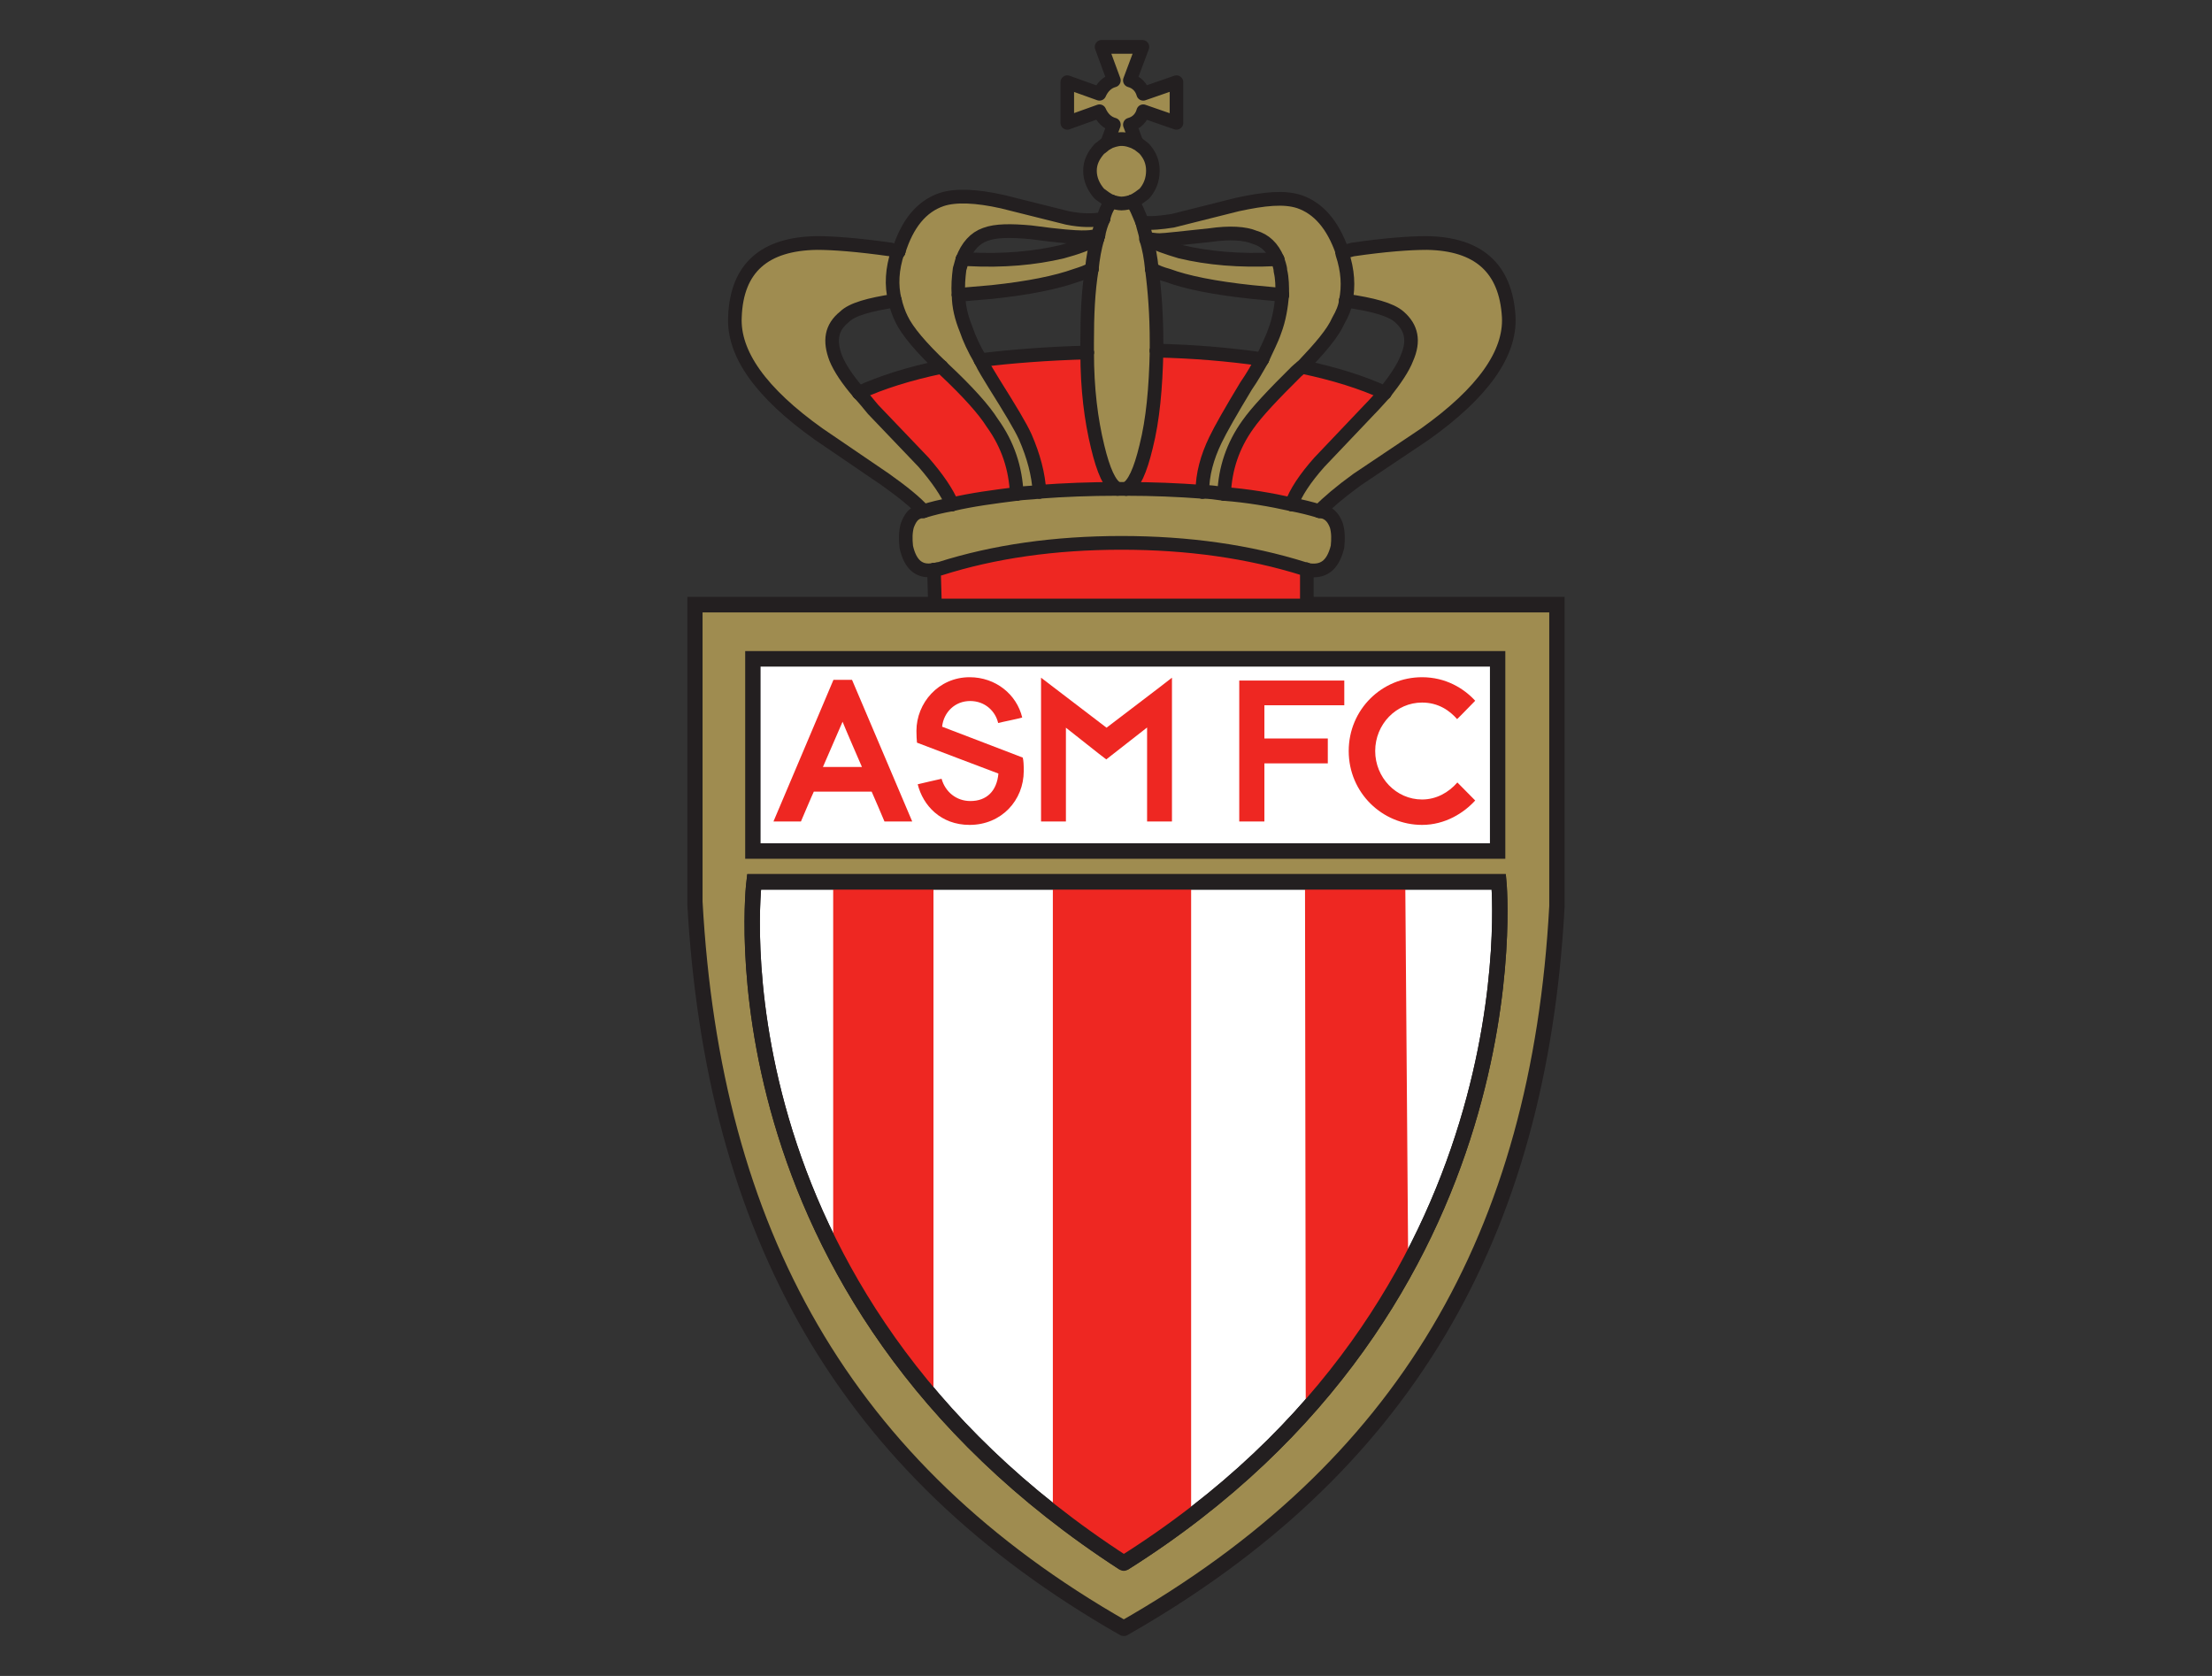 <?xml version="1.0" encoding="UTF-8"?>
<svg xmlns="http://www.w3.org/2000/svg" xmlns:xlink="http://www.w3.org/1999/xlink" width="33pt" height="25pt" viewBox="0 0 33 25" version="1.1">
<rect x="0" y="0" width="33" height="25" fill="#333333" stroke="none"/>
<defs>
<clipPath id="clip1">
  <path d="M 10.254 9 L 23.344 9 L 23.344 24.406 L 10.254 24.406 Z M 10.254 9 "/>
</clipPath>
<clipPath id="clip2">
  <path d="M 10.254 7 L 23.344 7 L 23.344 24.406 L 10.254 24.406 Z M 10.254 7 "/>
</clipPath>
<clipPath id="clip3">
  <path d="M 10.254 11 L 23.344 11 L 23.344 24.406 L 10.254 24.406 Z M 10.254 11 "/>
</clipPath>
<clipPath id="clip4">
  <path d="M 10.254 11 L 23.344 11 L 23.344 24.406 L 10.254 24.406 Z M 10.254 11 "/>
</clipPath>
<clipPath id="clip5">
  <path d="M 15 0.594 L 18 0.594 L 18 3 L 15 3 Z M 15 0.594 "/>
</clipPath>
<clipPath id="clip6">
  <path d="M 10.254 3 L 15 3 L 15 8 L 10.254 8 Z M 10.254 3 "/>
</clipPath>
<clipPath id="clip7">
  <path d="M 15 0.594 L 18 0.594 L 18 3 L 15 3 Z M 15 0.594 "/>
</clipPath>
<clipPath id="clip8">
  <path d="M 10.254 3 L 14 3 L 14 8 L 10.254 8 Z M 10.254 3 "/>
</clipPath>
</defs>
<g id="surface1">
<g clip-path="url(#clip1)" clip-rule="nonzero">
<path style=" stroke:none;fill-rule:nonzero;fill:rgb(62.353%,54.902%,31.373%);fill-opacity:1;" d="M 16.766 24.289 C 12.59 21.91 10.637 18.367 10.367 13.449 L 10.367 9.016 L 23.227 9.016 L 23.227 13.516 C 22.961 18.438 20.941 21.91 16.766 24.289 "/>
</g>
<g clip-path="url(#clip2)" clip-rule="nonzero">
<path style="fill:none;stroke-width:0.373;stroke-linecap:round;stroke-linejoin:miter;stroke:rgb(13.725%,12.157%,12.549%);stroke-opacity:1;stroke-miterlimit:4;" d="M 0.001 0 C -6.789 3.83 -9.965 9.534 -10.404 17.452 L -10.404 24.589 L 10.508 24.589 L 10.508 17.345 C 10.076 9.421 6.792 3.83 0.001 0 " transform="matrix(0.615,0,0,-0.621,16.765,24.289)"/>
</g>
<path style="fill-rule:nonzero;fill:rgb(100%,100%,100%);fill-opacity:1;stroke-width:0.373;stroke-linecap:butt;stroke-linejoin:miter;stroke:rgb(13.725%,12.157%,12.549%);stroke-opacity:1;stroke-miterlimit:4;" d="M 131.743 403.645 L 149.809 403.645 L 149.809 408.261 L 131.743 408.261 Z M 131.743 403.645 " transform="matrix(0.615,0,0,-0.621,-69.79,263.358)"/>
<path style=" stroke:none;fill-rule:nonzero;fill:rgb(100%,100%,100%);fill-opacity:1;" d="M 16.766 23.316 C 10.5 19.262 11.25 13.152 11.25 13.152 L 22.359 13.152 C 22.359 13.152 22.949 19.422 16.766 23.316 "/>
<g clip-path="url(#clip3)" clip-rule="nonzero">
<path style="fill:none;stroke-width:0.373;stroke-linecap:butt;stroke-linejoin:miter;stroke:rgb(13.725%,12.157%,12.549%);stroke-opacity:1;stroke-miterlimit:4;" d="M 0.001 -0.001 C -10.188 6.527 -8.968 16.363 -8.968 16.363 L 9.098 16.363 C 9.098 16.363 10.057 6.269 0.001 -0.001 " transform="matrix(0.615,0,0,-0.621,16.765,23.316)"/>
</g>
<path style=" stroke:none;fill-rule:nonzero;fill:rgb(93.333%,15.294%,13.333%);fill-opacity:1;" d="M 12.43 13.23 L 12.43 18.438 C 12.43 18.438 12.977 19.625 13.926 20.762 L 13.926 13.23 "/>
<path style=" stroke:none;fill-rule:nonzero;fill:rgb(93.333%,15.294%,13.333%);fill-opacity:1;" d="M 17.77 22.559 L 17.77 13.164 L 15.707 13.203 L 15.707 22.477 L 16.805 23.262 "/>
<path style=" stroke:none;fill-rule:nonzero;fill:rgb(93.333%,15.294%,13.333%);fill-opacity:1;" d="M 20.965 13.203 L 21.008 18.801 C 21.008 18.801 20.219 20.234 19.48 20.965 L 19.469 13.203 "/>
<g clip-path="url(#clip4)" clip-rule="nonzero">
<path style="fill:none;stroke-width:0.373;stroke-linecap:round;stroke-linejoin:miter;stroke:rgb(13.725%,12.157%,12.549%);stroke-opacity:1;stroke-miterlimit:4;" d="M 0.001 -0.001 C -10.188 6.527 -8.968 16.363 -8.968 16.363 L 9.098 16.363 C 9.098 16.363 10.057 6.269 0.001 -0.001 " transform="matrix(0.615,0,0,-0.621,16.765,23.316)"/>
</g>
<g clip-path="url(#clip5)" clip-rule="nonzero">
<path style=" stroke:none;fill-rule:nonzero;fill:rgb(62.353%,54.902%,31.373%);fill-opacity:1;" d="M 16.855 1.199 L 17.043 0.699 L 16.43 0.699 L 16.617 1.199 C 16.516 1.227 16.445 1.301 16.402 1.398 L 15.922 1.227 L 15.922 1.832 L 16.402 1.66 C 16.445 1.758 16.516 1.832 16.617 1.859 L 16.516 2.133 C 16.574 2.102 16.656 2.074 16.73 2.074 C 16.816 2.074 16.887 2.102 16.957 2.133 L 16.855 1.859 C 16.957 1.832 17.027 1.758 17.055 1.66 L 17.551 1.832 L 17.551 1.227 L 17.055 1.398 C 17.027 1.301 16.957 1.227 16.855 1.199 "/>
</g>
<path style=" stroke:none;fill-rule:nonzero;fill:rgb(62.353%,54.902%,31.373%);fill-opacity:1;" d="M 19.383 3.008 C 19.156 2.934 18.859 2.965 18.461 3.051 L 17.496 3.293 C 17.324 3.32 17.168 3.336 17.043 3.32 C 17.055 3.395 17.086 3.465 17.098 3.551 L 17.098 3.566 L 17.113 3.566 C 17.168 3.566 17.227 3.582 17.297 3.582 C 17.383 3.582 17.625 3.551 18.051 3.508 C 18.348 3.465 18.574 3.48 18.715 3.535 C 18.871 3.582 18.988 3.695 19.059 3.867 C 19.07 3.91 19.102 3.98 19.102 4.039 C 19.129 4.152 19.129 4.27 19.129 4.398 C 19.113 4.57 19.086 4.758 19.016 4.941 C 18.973 5.07 18.902 5.199 18.832 5.359 C 18.758 5.488 18.688 5.617 18.59 5.762 C 18.363 6.133 18.207 6.406 18.137 6.562 C 18.008 6.82 17.938 7.078 17.938 7.336 C 18.035 7.336 18.148 7.352 18.262 7.367 C 18.277 6.992 18.391 6.648 18.617 6.332 C 18.746 6.148 18.988 5.891 19.34 5.547 C 19.371 5.516 19.398 5.488 19.426 5.473 C 19.695 5.188 19.883 4.973 19.965 4.785 C 20.023 4.684 20.066 4.586 20.078 4.484 C 20.121 4.27 20.109 4.039 20.023 3.781 C 20.023 3.781 20.023 3.766 20.023 3.754 C 19.883 3.352 19.668 3.105 19.383 3.008 "/>
<path style=" stroke:none;fill-rule:nonzero;fill:rgb(62.353%,54.902%,31.373%);fill-opacity:1;" d="M 17.199 2.547 C 17.199 2.418 17.156 2.316 17.07 2.219 C 17.027 2.191 17 2.16 16.957 2.133 C 16.887 2.102 16.816 2.074 16.73 2.074 C 16.656 2.074 16.574 2.102 16.516 2.133 C 16.473 2.16 16.445 2.191 16.402 2.219 C 16.316 2.316 16.262 2.418 16.262 2.547 C 16.262 2.676 16.316 2.793 16.402 2.891 C 16.461 2.934 16.516 2.977 16.586 3.008 C 16.629 3.02 16.688 3.035 16.73 3.035 C 16.785 3.035 16.844 3.02 16.887 3.008 C 16.957 2.977 17.012 2.934 17.07 2.891 C 17.156 2.793 17.199 2.676 17.199 2.547 "/>
<path style=" stroke:none;fill-rule:nonzero;fill:rgb(62.353%,54.902%,31.373%);fill-opacity:1;" d="M 17.098 3.566 L 17.098 3.551 C 17.086 3.465 17.055 3.395 17.043 3.324 C 16.984 3.18 16.941 3.062 16.887 3.008 C 16.844 3.02 16.785 3.035 16.73 3.035 C 16.688 3.035 16.629 3.02 16.586 3.008 C 16.531 3.062 16.488 3.148 16.461 3.266 C 16.43 3.336 16.402 3.422 16.387 3.508 C 16.375 3.539 16.375 3.539 16.375 3.551 C 16.332 3.695 16.305 3.852 16.289 4.012 C 16.234 4.34 16.219 4.699 16.219 5.113 C 16.219 5.156 16.219 5.199 16.219 5.258 C 16.219 5.805 16.273 6.262 16.375 6.664 C 16.461 7.023 16.559 7.238 16.672 7.293 C 16.703 7.293 16.715 7.293 16.73 7.293 C 16.758 7.293 16.773 7.293 16.801 7.293 C 16.914 7.238 17.012 7.023 17.098 6.664 C 17.199 6.262 17.242 5.789 17.254 5.23 C 17.254 5.199 17.254 5.156 17.254 5.113 C 17.254 4.699 17.227 4.34 17.184 4.012 C 17.168 3.852 17.141 3.695 17.098 3.566 "/>
<path style=" stroke:none;fill-rule:nonzero;fill:rgb(62.353%,54.902%,31.373%);fill-opacity:1;" d="M 17.184 4.012 C 17.254 4.055 17.324 4.082 17.426 4.109 C 17.695 4.211 18.121 4.297 18.676 4.355 L 19.129 4.398 C 19.129 4.27 19.129 4.152 19.102 4.039 C 19.102 3.98 19.07 3.91 19.059 3.867 C 19.043 3.867 19.027 3.867 19.027 3.867 C 18.488 3.895 18.02 3.852 17.609 3.754 C 17.41 3.695 17.242 3.637 17.113 3.566 L 17.098 3.566 C 17.141 3.695 17.168 3.852 17.184 4.012 "/>
<path style=" stroke:none;fill-rule:nonzero;fill:rgb(62.353%,54.902%,31.373%);fill-opacity:1;" d="M 20.078 4.484 C 20.477 4.539 20.746 4.613 20.875 4.727 C 21.059 4.887 21.102 5.086 20.988 5.344 C 20.93 5.488 20.816 5.66 20.66 5.859 C 20.59 5.934 20.52 6.02 20.434 6.105 L 19.684 6.891 C 19.469 7.137 19.328 7.352 19.27 7.523 C 19.414 7.551 19.539 7.582 19.684 7.625 C 19.809 7.496 19.996 7.336 20.25 7.152 L 21.258 6.477 C 22.125 5.859 22.535 5.273 22.508 4.727 C 22.465 3.996 22.051 3.637 21.285 3.625 C 21.031 3.625 20.66 3.652 20.18 3.723 C 20.121 3.738 20.078 3.754 20.023 3.754 L 20.023 3.781 C 20.109 4.039 20.121 4.27 20.078 4.484 "/>
<path style=" stroke:none;fill-rule:nonzero;fill:rgb(93.333%,15.294%,13.333%);fill-opacity:1;" d="M 19.684 6.895 L 20.434 6.105 C 20.52 6.02 20.59 5.934 20.66 5.859 C 20.32 5.703 19.91 5.574 19.426 5.473 C 19.398 5.488 19.371 5.516 19.34 5.547 C 18.988 5.891 18.746 6.148 18.617 6.332 C 18.391 6.648 18.277 6.992 18.262 7.367 C 18.617 7.395 18.957 7.453 19.27 7.523 C 19.328 7.352 19.469 7.137 19.684 6.895 "/>
<path style=" stroke:none;fill-rule:nonzero;fill:rgb(62.353%,54.902%,31.373%);fill-opacity:1;" d="M 19.754 7.637 C 19.738 7.637 19.711 7.625 19.684 7.625 C 19.539 7.582 19.414 7.551 19.27 7.523 C 18.957 7.453 18.617 7.395 18.262 7.367 C 18.148 7.352 18.035 7.336 17.938 7.336 C 17.566 7.309 17.199 7.293 16.801 7.293 C 16.773 7.293 16.758 7.293 16.73 7.293 C 16.715 7.293 16.699 7.293 16.672 7.293 C 16.262 7.293 15.863 7.309 15.508 7.336 C 15.395 7.352 15.281 7.352 15.168 7.367 C 14.828 7.41 14.5 7.453 14.203 7.523 C 14.047 7.551 13.918 7.582 13.777 7.625 C 13.746 7.625 13.719 7.637 13.707 7.637 C 13.621 7.668 13.578 7.727 13.535 7.84 C 13.508 7.941 13.508 8.039 13.52 8.156 C 13.578 8.426 13.719 8.543 13.934 8.5 C 13.961 8.5 13.988 8.484 14.02 8.484 C 14.828 8.227 15.734 8.098 16.73 8.098 C 17.723 8.098 18.633 8.227 19.457 8.484 C 19.469 8.484 19.484 8.484 19.496 8.5 C 19.738 8.543 19.883 8.441 19.953 8.156 C 19.965 8.039 19.965 7.941 19.938 7.84 C 19.895 7.727 19.84 7.668 19.754 7.637 "/>
<path style=" stroke:none;fill-rule:nonzero;fill:rgb(93.333%,15.294%,13.333%);fill-opacity:1;" d="M 18.59 5.762 C 18.688 5.617 18.762 5.488 18.832 5.359 C 18.32 5.285 17.793 5.242 17.254 5.23 C 17.242 5.789 17.199 6.262 17.098 6.664 C 17.012 7.023 16.914 7.238 16.801 7.293 C 17.199 7.293 17.566 7.309 17.938 7.336 C 17.938 7.078 18.008 6.82 18.133 6.562 C 18.207 6.406 18.363 6.133 18.59 5.762 "/>
<path style=" stroke:none;fill-rule:nonzero;fill:rgb(93.333%,15.294%,13.333%);fill-opacity:1;" d="M 19.496 8.5 C 19.484 8.484 19.469 8.484 19.457 8.484 C 18.633 8.227 17.723 8.098 16.73 8.098 C 15.734 8.098 14.828 8.227 14.02 8.484 C 13.988 8.484 13.961 8.5 13.934 8.5 L 13.945 8.93 L 19.496 8.93 "/>
<g clip-path="url(#clip6)" clip-rule="nonzero">
<path style=" stroke:none;fill-rule:nonzero;fill:rgb(62.353%,54.902%,31.373%);fill-opacity:1;" d="M 13.293 3.723 C 12.797 3.652 12.43 3.625 12.188 3.625 C 11.406 3.637 10.992 3.996 10.965 4.727 C 10.938 5.273 11.348 5.859 12.215 6.477 L 13.207 7.152 C 13.465 7.336 13.664 7.496 13.777 7.625 C 13.918 7.582 14.047 7.551 14.203 7.523 C 14.133 7.352 13.988 7.137 13.777 6.895 L 13.023 6.105 C 12.953 6.02 12.883 5.934 12.812 5.859 C 12.641 5.66 12.527 5.488 12.469 5.344 C 12.371 5.086 12.398 4.887 12.598 4.727 C 12.711 4.613 12.969 4.539 13.352 4.484 C 13.293 4.254 13.309 4.012 13.395 3.754 C 13.363 3.738 13.32 3.738 13.293 3.723 "/>
</g>
<path style=" stroke:none;fill-rule:nonzero;fill:rgb(62.353%,54.902%,31.373%);fill-opacity:1;" d="M 13.406 3.754 L 13.395 3.754 C 13.309 4.012 13.293 4.254 13.352 4.484 C 13.379 4.582 13.406 4.672 13.449 4.758 C 13.535 4.941 13.75 5.188 14.047 5.473 C 14.062 5.488 14.074 5.504 14.074 5.504 C 14.445 5.848 14.684 6.117 14.797 6.305 C 15.039 6.637 15.152 6.992 15.168 7.367 C 15.281 7.352 15.395 7.352 15.508 7.336 C 15.492 7.078 15.422 6.809 15.297 6.52 C 15.227 6.363 15.07 6.105 14.828 5.719 C 14.758 5.602 14.684 5.488 14.629 5.371 C 14.527 5.199 14.457 5.043 14.414 4.914 C 14.344 4.742 14.301 4.57 14.301 4.398 C 14.289 4.27 14.301 4.141 14.316 4.012 C 14.328 3.969 14.344 3.91 14.359 3.867 C 14.43 3.68 14.543 3.551 14.699 3.496 C 14.855 3.438 15.082 3.438 15.379 3.465 C 15.809 3.523 16.047 3.539 16.133 3.539 C 16.219 3.539 16.305 3.539 16.391 3.508 C 16.402 3.422 16.43 3.336 16.461 3.266 C 16.305 3.293 16.133 3.293 15.922 3.25 L 14.953 3.008 C 14.57 2.922 14.258 2.906 14.047 2.977 C 13.75 3.078 13.535 3.336 13.406 3.754 "/>
<path style=" stroke:none;fill-rule:nonzero;fill:rgb(62.353%,54.902%,31.373%);fill-opacity:1;" d="M 14.316 4.012 C 14.301 4.141 14.289 4.27 14.301 4.398 L 14.797 4.355 C 15.352 4.297 15.766 4.211 16.047 4.109 C 16.133 4.082 16.219 4.055 16.289 4.012 C 16.305 3.852 16.332 3.695 16.375 3.551 C 16.234 3.637 16.062 3.695 15.848 3.754 C 15.438 3.852 14.969 3.895 14.445 3.867 C 14.414 3.867 14.387 3.867 14.359 3.867 C 14.344 3.91 14.332 3.969 14.316 4.012 "/>
<path style=" stroke:none;fill-rule:nonzero;fill:rgb(93.333%,15.294%,13.333%);fill-opacity:1;" d="M 16.375 6.664 C 16.277 6.262 16.219 5.805 16.219 5.258 C 15.621 5.273 15.098 5.316 14.629 5.371 C 14.684 5.488 14.758 5.602 14.828 5.715 C 15.07 6.105 15.223 6.363 15.297 6.52 C 15.422 6.809 15.492 7.078 15.508 7.336 C 15.863 7.309 16.262 7.293 16.672 7.293 C 16.559 7.238 16.461 7.023 16.375 6.664 "/>
<path style=" stroke:none;fill-rule:nonzero;fill:rgb(93.333%,15.294%,13.333%);fill-opacity:1;" d="M 14.797 6.305 C 14.684 6.117 14.445 5.848 14.074 5.5 C 14.074 5.5 14.059 5.488 14.047 5.473 C 13.562 5.574 13.152 5.703 12.812 5.859 C 12.883 5.934 12.953 6.02 13.023 6.105 L 13.777 6.895 C 13.988 7.137 14.133 7.352 14.203 7.523 C 14.5 7.453 14.828 7.41 15.168 7.367 C 15.152 6.992 15.039 6.637 14.797 6.305 "/>
<path style="fill:none;stroke-width:0.33;stroke-linecap:round;stroke-linejoin:round;stroke:rgb(13.725%,12.157%,12.549%);stroke-opacity:1;stroke-miterlimit:4;" d="M 0.002 0.003 C 0.205 -0.022 0.459 0.003 0.739 0.047 L 2.308 0.437 C 2.956 0.575 3.438 0.626 3.807 0.506 C 4.271 0.349 4.62 -0.047 4.849 -0.695 " transform="matrix(0.615,0,0,-0.621,17.042,3.322)"/>
<path style="fill:none;stroke-width:0.33;stroke-linecap:round;stroke-linejoin:round;stroke:rgb(13.725%,12.157%,12.549%);stroke-opacity:1;stroke-miterlimit:4;" d="M 0.001 -0.001 C 0.071 -0.045 0.115 -0.089 0.185 -0.14 C 0.325 -0.297 0.394 -0.46 0.394 -0.668 C 0.394 -0.876 0.325 -1.064 0.185 -1.221 C 0.09 -1.291 0.001 -1.36 -0.114 -1.41 " transform="matrix(0.615,0,0,-0.621,16.957,2.132)"/>
<path style="fill:none;stroke-width:0.33;stroke-linecap:round;stroke-linejoin:round;stroke:rgb(13.725%,12.157%,12.549%);stroke-opacity:1;stroke-miterlimit:4;" d="M -0.001 -0.001 L -0.001 0.024 C -0.021 0.163 -0.071 0.276 -0.09 0.389 " transform="matrix(0.615,0,0,-0.621,17.099,3.566)"/>
<path style="fill:none;stroke-width:0.33;stroke-linecap:round;stroke-linejoin:round;stroke:rgb(13.725%,12.157%,12.549%);stroke-opacity:1;stroke-miterlimit:4;" d="M 0.002 -0 C -0.112 0.277 -0.303 0.459 -0.557 0.528 C -0.786 0.623 -1.154 0.648 -1.637 0.579 C -2.329 0.509 -2.723 0.459 -2.863 0.459 C -2.977 0.459 -3.073 0.484 -3.162 0.484 " transform="matrix(0.615,0,0,-0.621,19.057,3.867)"/>
<path style="fill:none;stroke-width:0.33;stroke-linecap:round;stroke-linejoin:round;stroke:rgb(13.725%,12.157%,12.549%);stroke-opacity:1;stroke-miterlimit:4;" d="M 0.001 -0.001 L -0.736 0.068 C -1.638 0.162 -2.331 0.301 -2.769 0.464 C -2.934 0.508 -3.049 0.552 -3.163 0.621 " transform="matrix(0.615,0,0,-0.621,19.129,4.398)"/>
<path style="fill:none;stroke-width:0.33;stroke-linecap:round;stroke-linejoin:round;stroke:rgb(13.725%,12.157%,12.549%);stroke-opacity:1;stroke-miterlimit:4;" d="M 0.001 -0.001 L -0.024 -0.001 C 0.046 -0.208 0.09 -0.46 0.115 -0.718 " transform="matrix(0.615,0,0,-0.621,17.113,3.566)"/>
<path style="fill:none;stroke-width:0.33;stroke-linecap:round;stroke-linejoin:round;stroke:rgb(13.725%,12.157%,12.549%);stroke-opacity:1;stroke-miterlimit:4;" d="M 0.001 -0.001 C 0.211 -0.114 0.484 -0.208 0.808 -0.303 C 1.475 -0.46 2.237 -0.529 3.12 -0.485 C 3.12 -0.485 3.139 -0.485 3.165 -0.485 " transform="matrix(0.615,0,0,-0.621,17.113,3.566)"/>
<path style="fill:none;stroke-width:0.33;stroke-linecap:round;stroke-linejoin:round;stroke:rgb(13.725%,12.157%,12.549%);stroke-opacity:1;stroke-miterlimit:4;" d="M 0.001 -0.001 C 0.001 0.206 0.001 0.395 -0.044 0.577 C -0.044 0.672 -0.095 0.785 -0.114 0.854 " transform="matrix(0.615,0,0,-0.621,19.129,4.398)"/>
<path style="fill:none;stroke-width:0.33;stroke-linecap:round;stroke-linejoin:round;stroke:rgb(13.725%,12.157%,12.549%);stroke-opacity:1;stroke-miterlimit:4;" d="M 0.002 -0.001 C 0.117 0.256 0.231 0.464 0.301 0.671 C 0.415 0.967 0.46 1.269 0.485 1.546 " transform="matrix(0.615,0,0,-0.621,18.831,5.358)"/>
<path style="fill:none;stroke-width:0.33;stroke-linecap:round;stroke-linejoin:round;stroke:rgb(13.725%,12.157%,12.549%);stroke-opacity:1;stroke-miterlimit:4;" d="M 0.002 -0.002 C 0.091 -0.09 0.161 -0.279 0.256 -0.505 " transform="matrix(0.615,0,0,-0.621,16.885,3.007)"/>
<path style="fill:none;stroke-width:0.33;stroke-linecap:round;stroke-linejoin:round;stroke:rgb(13.725%,12.157%,12.549%);stroke-opacity:1;stroke-miterlimit:4;" d="M 0.001 -0.003 C 0.09 -0.003 0.16 0.023 0.255 0.048 C 1.036 0.161 1.64 0.205 2.053 0.205 C 3.298 0.186 3.971 -0.393 4.041 -1.569 C 4.086 -2.449 3.419 -3.392 2.008 -4.386 L 0.369 -5.474 C -0.043 -5.769 -0.348 -6.027 -0.552 -6.235 " transform="matrix(0.615,0,0,-0.621,20.023,3.752)"/>
<path style="fill:none;stroke-width:0.33;stroke-linecap:round;stroke-linejoin:round;stroke:rgb(13.725%,12.157%,12.549%);stroke-opacity:1;stroke-miterlimit:4;" d="M -0.003 -0.001 C -0.022 -0.164 -0.092 -0.322 -0.187 -0.485 C -0.321 -0.787 -0.625 -1.133 -1.064 -1.592 " transform="matrix(0.615,0,0,-0.621,20.08,4.484)"/>
<path style="fill:none;stroke-width:0.33;stroke-linecap:round;stroke-linejoin:round;stroke:rgb(13.725%,12.157%,12.549%);stroke-opacity:1;stroke-miterlimit:4;" d="M 0.001 -0.003 C 0.001 -0.022 0.001 -0.047 0.001 -0.047 C 0.141 -0.462 0.16 -0.833 0.09 -1.179 " transform="matrix(0.615,0,0,-0.621,20.023,3.752)"/>
<path style="fill:none;stroke-width:0.33;stroke-linecap:round;stroke-linejoin:round;stroke:rgb(13.725%,12.157%,12.549%);stroke-opacity:1;stroke-miterlimit:4;" d="M -0.003 0.002 C 0.252 0.322 0.442 0.599 0.531 0.832 C 0.715 1.247 0.645 1.567 0.347 1.825 C 0.137 2.008 -0.301 2.121 -0.949 2.215 " transform="matrix(0.615,0,0,-0.621,20.662,5.86)"/>
<path style="fill:none;stroke-width:0.33;stroke-linecap:round;stroke-linejoin:round;stroke:rgb(13.725%,12.157%,12.549%);stroke-opacity:1;stroke-miterlimit:4;" d="M -0.002 0.001 C 0.094 0.277 0.322 0.623 0.672 1.013 L 1.891 2.283 C 2.031 2.422 2.146 2.56 2.26 2.68 " transform="matrix(0.615,0,0,-0.621,19.27,7.524)"/>
<path style="fill:none;stroke-width:0.33;stroke-linecap:round;stroke-linejoin:round;stroke:rgb(13.725%,12.157%,12.549%);stroke-opacity:1;stroke-miterlimit:4;" d="M -0.003 -0.002 C 0.391 -0.071 0.626 0.093 0.741 0.552 C 0.76 0.74 0.76 0.898 0.715 1.061 C 0.645 1.243 0.556 1.338 0.417 1.388 C 0.391 1.388 0.347 1.407 0.302 1.407 " transform="matrix(0.615,0,0,-0.621,19.498,8.499)"/>
<path style="fill:none;stroke-width:0.33;stroke-linecap:round;stroke-linejoin:round;stroke:rgb(13.725%,12.157%,12.549%);stroke-opacity:1;stroke-miterlimit:4;" d="M -0.001 0.001 C -0.046 -0.024 -0.09 -0.068 -0.141 -0.112 C -0.713 -0.672 -1.106 -1.087 -1.316 -1.383 C -1.685 -1.892 -1.869 -2.445 -1.894 -3.049 " transform="matrix(0.615,0,0,-0.621,19.427,5.473)"/>
<path style="fill:none;stroke-width:0.33;stroke-linecap:round;stroke-linejoin:round;stroke:rgb(13.725%,12.157%,12.549%);stroke-opacity:1;stroke-miterlimit:4;" d="M 0.002 0.002 C 0.002 0.417 0.117 0.832 0.32 1.247 C 0.441 1.499 0.695 1.939 1.063 2.543 C 1.222 2.769 1.336 2.977 1.457 3.184 " transform="matrix(0.615,0,0,-0.621,17.936,7.337)"/>
<path style="fill:none;stroke-width:0.33;stroke-linecap:round;stroke-linejoin:round;stroke:rgb(13.725%,12.157%,12.549%);stroke-opacity:1;stroke-miterlimit:4;" d="M -0.001 -0.002 C -0.02 -0.901 -0.09 -1.662 -0.255 -2.31 C -0.395 -2.888 -0.554 -3.234 -0.738 -3.322 " transform="matrix(0.615,0,0,-0.621,17.255,5.229)"/>
<path style="fill:none;stroke-width:0.33;stroke-linecap:round;stroke-linejoin:round;stroke:rgb(13.725%,12.157%,12.549%);stroke-opacity:1;stroke-miterlimit:4;" d="M -0 -0.002 C 0.07 -0.53 0.114 -1.109 0.114 -1.775 C 0.114 -1.845 0.114 -1.914 0.114 -1.964 " transform="matrix(0.615,0,0,-0.621,17.184,4.011)"/>
<path style="fill:none;stroke-width:0.33;stroke-linecap:round;stroke-linejoin:round;stroke:rgb(13.725%,12.157%,12.549%);stroke-opacity:1;stroke-miterlimit:4;" d="M 0.002 0.002 C -0.601 0.046 -1.198 0.071 -1.846 0.071 " transform="matrix(0.615,0,0,-0.621,17.936,7.337)"/>
<path style="fill:none;stroke-width:0.33;stroke-linecap:round;stroke-linejoin:round;stroke:rgb(13.725%,12.157%,12.549%);stroke-opacity:1;stroke-miterlimit:4;" d="M 0.001 -0.002 C 0.046 -0.002 0.09 0.023 0.141 0.023 C 1.456 0.438 2.93 0.646 4.55 0.646 C 6.163 0.646 7.643 0.438 8.977 0.023 C 9.003 0.023 9.028 0.023 9.047 -0.002 " transform="matrix(0.615,0,0,-0.621,13.933,8.499)"/>
<path style="fill:none;stroke-width:0.33;stroke-linecap:round;stroke-linejoin:round;stroke:rgb(13.725%,12.157%,12.549%);stroke-opacity:1;stroke-miterlimit:4;" d="M -0.002 0.001 C -0.51 0.114 -1.062 0.208 -1.64 0.252 " transform="matrix(0.615,0,0,-0.621,19.27,7.524)"/>
<path style="fill:none;stroke-width:0.33;stroke-linecap:round;stroke-linejoin:round;stroke:rgb(13.725%,12.157%,12.549%);stroke-opacity:1;stroke-miterlimit:4;" d="M -0.001 -0.002 C 0.876 -0.021 1.733 -0.09 2.565 -0.209 " transform="matrix(0.615,0,0,-0.621,17.255,5.229)"/>
<path style="fill:none;stroke-width:0.33;stroke-linecap:round;stroke-linejoin:round;stroke:rgb(13.725%,12.157%,12.549%);stroke-opacity:1;stroke-miterlimit:4;" d="M -0.001 -0.002 C -0.185 0.024 -0.37 0.049 -0.529 0.049 " transform="matrix(0.615,0,0,-0.621,18.262,7.366)"/>
<path style="fill:none;stroke-width:0.33;stroke-linecap:round;stroke-linejoin:round;stroke:rgb(13.725%,12.157%,12.549%);stroke-opacity:1;stroke-miterlimit:4;" d="M -0.003 -0.001 L -0.003 0.691 " transform="matrix(0.615,0,0,-0.621,19.498,8.929)"/>
<path style="fill:none;stroke-width:0.33;stroke-linecap:round;stroke-linejoin:round;stroke:rgb(13.725%,12.157%,12.549%);stroke-opacity:1;stroke-miterlimit:4;" d="M 0.002 -0.001 C -0.233 0.068 -0.436 0.118 -0.671 0.162 " transform="matrix(0.615,0,0,-0.621,19.682,7.624)"/>
<path style="fill:none;stroke-width:0.33;stroke-linecap:round;stroke-linejoin:round;stroke:rgb(13.725%,12.157%,12.549%);stroke-opacity:1;stroke-miterlimit:4;" d="M -0.001 0.001 C 0.787 -0.163 1.454 -0.37 2.006 -0.622 " transform="matrix(0.615,0,0,-0.621,19.427,5.473)"/>
<g clip-path="url(#clip7)" clip-rule="nonzero">
<path style="fill:none;stroke-width:0.33;stroke-linecap:round;stroke-linejoin:round;stroke:rgb(13.725%,12.157%,12.549%);stroke-opacity:1;stroke-miterlimit:4;" d="M -0.001 -0.001 L 0.164 0.439 C -0.001 0.483 -0.116 0.602 -0.186 0.76 L -0.967 0.483 L -0.967 1.458 L -0.186 1.181 C -0.116 1.338 -0.001 1.458 0.164 1.502 L -0.135 2.307 L 0.856 2.307 L 0.551 1.502 C 0.716 1.458 0.831 1.338 0.875 1.181 L 1.682 1.458 L 1.682 0.483 L 0.875 0.76 C 0.831 0.602 0.716 0.483 0.551 0.439 L 0.716 -0.001 " transform="matrix(0.615,0,0,-0.621,16.517,2.132)"/>
</g>
<g clip-path="url(#clip8)" clip-rule="nonzero">
<path style="fill:none;stroke-width:0.33;stroke-linecap:round;stroke-linejoin:round;stroke:rgb(13.725%,12.157%,12.549%);stroke-opacity:1;stroke-miterlimit:4;" d="M -0.002 -0.003 L -0.021 -0.003 C -0.072 0.023 -0.142 0.023 -0.186 0.048 C -0.993 0.161 -1.59 0.205 -1.984 0.205 C -3.254 0.186 -3.928 -0.393 -3.972 -1.569 C -4.017 -2.449 -3.35 -3.392 -1.939 -4.386 L -0.326 -5.474 C 0.093 -5.769 0.417 -6.027 0.601 -6.235 " transform="matrix(0.615,0,0,-0.621,13.407,3.752)"/>
</g>
<path style="fill:none;stroke-width:0.33;stroke-linecap:round;stroke-linejoin:round;stroke:rgb(13.725%,12.157%,12.549%);stroke-opacity:1;stroke-miterlimit:4;" d="M -0.002 -0.003 L -0.021 -0.003 C -0.161 -0.418 -0.186 -0.808 -0.091 -1.179 " transform="matrix(0.615,0,0,-0.621,13.407,3.752)"/>
<path style="fill:none;stroke-width:0.33;stroke-linecap:round;stroke-linejoin:round;stroke:rgb(13.725%,12.157%,12.549%);stroke-opacity:1;stroke-miterlimit:4;" d="M 0.002 0.002 C -0.277 0.322 -0.461 0.599 -0.557 0.832 C -0.715 1.247 -0.671 1.567 -0.347 1.825 C -0.163 2.008 0.256 2.121 0.879 2.215 " transform="matrix(0.615,0,0,-0.621,12.811,5.86)"/>
<path style="fill:none;stroke-width:0.33;stroke-linecap:round;stroke-linejoin:round;stroke:rgb(13.725%,12.157%,12.549%);stroke-opacity:1;stroke-miterlimit:4;" d="M 0.001 0.001 C -0.488 0.46 -0.831 0.856 -0.971 1.152 C -1.041 1.29 -1.085 1.428 -1.13 1.592 " transform="matrix(0.615,0,0,-0.621,14.046,5.473)"/>
<path style="fill:none;stroke-width:0.33;stroke-linecap:round;stroke-linejoin:round;stroke:rgb(13.725%,12.157%,12.549%);stroke-opacity:1;stroke-miterlimit:4;" d="M -0.003 -0.002 C -0.117 0.048 -0.206 0.117 -0.301 0.187 C -0.441 0.344 -0.53 0.532 -0.53 0.74 C -0.53 0.948 -0.441 1.111 -0.301 1.268 C -0.231 1.312 -0.187 1.363 -0.117 1.407 " transform="matrix(0.615,0,0,-0.621,16.587,3.007)"/>
<path style="fill:none;stroke-width:0.33;stroke-linecap:round;stroke-linejoin:round;stroke:rgb(13.725%,12.157%,12.549%);stroke-opacity:1;stroke-miterlimit:4;" d="M 0.001 -0.001 C -0.114 0.049 -0.228 0.093 -0.368 0.093 C -0.482 0.093 -0.622 0.049 -0.717 -0.001 " transform="matrix(0.615,0,0,-0.621,16.957,2.132)"/>
<path style="fill:none;stroke-width:0.33;stroke-linecap:round;stroke-linejoin:round;stroke:rgb(13.725%,12.157%,12.549%);stroke-opacity:1;stroke-miterlimit:4;" d="M -0.003 -0.002 C 0.067 -0.021 0.163 -0.046 0.233 -0.046 C 0.321 -0.046 0.417 -0.021 0.487 -0.002 " transform="matrix(0.615,0,0,-0.621,16.587,3.007)"/>
<path style="fill:none;stroke-width:0.33;stroke-linecap:round;stroke-linejoin:round;stroke:rgb(13.725%,12.157%,12.549%);stroke-opacity:1;stroke-miterlimit:4;" d="M 0.002 -0.001 C 0.046 0.187 0.116 0.326 0.205 0.414 " transform="matrix(0.615,0,0,-0.621,16.46,3.265)"/>
<path style="fill:none;stroke-width:0.33;stroke-linecap:round;stroke-linejoin:round;stroke:rgb(13.725%,12.157%,12.549%);stroke-opacity:1;stroke-miterlimit:4;" d="M 0.002 -0.001 C -0.252 -0.045 -0.532 -0.045 -0.875 0.024 L -2.45 0.414 C -3.073 0.552 -3.581 0.577 -3.924 0.464 C -4.407 0.301 -4.756 -0.114 -4.966 -0.787 " transform="matrix(0.615,0,0,-0.621,16.46,3.265)"/>
<path style="fill:none;stroke-width:0.33;stroke-linecap:round;stroke-linejoin:round;stroke:rgb(13.725%,12.157%,12.549%);stroke-opacity:1;stroke-miterlimit:4;" d="M -0.002 -0.001 C -0.002 -0.278 0.068 -0.555 0.182 -0.831 C 0.252 -1.039 0.367 -1.29 0.532 -1.567 " transform="matrix(0.615,0,0,-0.621,14.302,4.398)"/>
<path style="fill:none;stroke-width:0.33;stroke-linecap:round;stroke-linejoin:round;stroke:rgb(13.725%,12.157%,12.549%);stroke-opacity:1;stroke-miterlimit:4;" d="M 0.001 -0 C -0.024 -0.069 -0.043 -0.164 -0.068 -0.233 C -0.094 -0.44 -0.113 -0.648 -0.094 -0.855 " transform="matrix(0.615,0,0,-0.621,14.358,3.867)"/>
<path style="fill:none;stroke-width:0.33;stroke-linecap:round;stroke-linejoin:round;stroke:rgb(13.725%,12.157%,12.549%);stroke-opacity:1;stroke-miterlimit:4;" d="M -0.003 0.002 C -0.136 -0.049 -0.276 -0.049 -0.416 -0.049 C -0.556 -0.049 -0.943 -0.024 -1.642 0.071 C -2.125 0.115 -2.493 0.115 -2.747 0.02 C -3.001 -0.068 -3.186 -0.275 -3.3 -0.577 " transform="matrix(0.615,0,0,-0.621,16.389,3.509)"/>
<path style="fill:none;stroke-width:0.33;stroke-linecap:round;stroke-linejoin:round;stroke:rgb(13.725%,12.157%,12.549%);stroke-opacity:1;stroke-miterlimit:4;" d="M -0.002 -0.001 L 0.805 0.068 C 1.707 0.162 2.38 0.301 2.838 0.464 C 2.977 0.508 3.117 0.552 3.232 0.621 " transform="matrix(0.615,0,0,-0.621,14.302,4.398)"/>
<path style="fill:none;stroke-width:0.33;stroke-linecap:round;stroke-linejoin:round;stroke:rgb(13.725%,12.157%,12.549%);stroke-opacity:1;stroke-miterlimit:4;" d="M 0.001 0.001 C -0.228 -0.137 -0.507 -0.231 -0.857 -0.326 C -1.524 -0.483 -2.286 -0.552 -3.137 -0.508 C -3.188 -0.508 -3.232 -0.508 -3.277 -0.508 " transform="matrix(0.615,0,0,-0.621,16.374,3.552)"/>
<path style="fill:none;stroke-width:0.33;stroke-linecap:round;stroke-linejoin:round;stroke:rgb(13.725%,12.157%,12.549%);stroke-opacity:1;stroke-miterlimit:4;" d="M 0.001 0.001 C 0.001 0.02 0.001 0.02 0.02 0.07 " transform="matrix(0.615,0,0,-0.621,16.374,3.552)"/>
<path style="fill:none;stroke-width:0.33;stroke-linecap:round;stroke-linejoin:round;stroke:rgb(13.725%,12.157%,12.549%);stroke-opacity:1;stroke-miterlimit:4;" d="M -0 -0.002 C 0.025 0.256 0.07 0.507 0.139 0.74 " transform="matrix(0.615,0,0,-0.621,16.289,4.011)"/>
<path style="fill:none;stroke-width:0.33;stroke-linecap:round;stroke-linejoin:round;stroke:rgb(13.725%,12.157%,12.549%);stroke-opacity:1;stroke-miterlimit:4;" d="M -0.003 0.002 C 0.022 0.14 0.067 0.278 0.118 0.391 " transform="matrix(0.615,0,0,-0.621,16.389,3.509)"/>
<path style="fill:none;stroke-width:0.33;stroke-linecap:round;stroke-linejoin:round;stroke:rgb(13.725%,12.157%,12.549%);stroke-opacity:1;stroke-miterlimit:4;" d="M 0.001 0 C 0.001 0.095 0.001 0.164 0.001 0.233 C 0.001 0.9 0.026 1.478 0.115 2.006 " transform="matrix(0.615,0,0,-0.621,16.218,5.258)"/>
<path style="fill:none;stroke-width:0.33;stroke-linecap:round;stroke-linejoin:round;stroke:rgb(13.725%,12.157%,12.549%);stroke-opacity:1;stroke-miterlimit:4;" d="M -0.001 0.002 C -0.186 0.09 -0.344 0.436 -0.484 1.015 C -0.643 1.662 -0.738 2.398 -0.738 3.279 " transform="matrix(0.615,0,0,-0.621,16.673,7.294)"/>
<path style="fill:none;stroke-width:0.33;stroke-linecap:round;stroke-linejoin:round;stroke:rgb(13.725%,12.157%,12.549%);stroke-opacity:1;stroke-miterlimit:4;" d="M 0 -0.002 C -0.025 0.602 -0.21 1.181 -0.597 1.709 C -0.788 2.011 -1.175 2.445 -1.779 3.005 C -1.779 3.005 -1.804 3.023 -1.823 3.049 " transform="matrix(0.615,0,0,-0.621,15.168,7.366)"/>
<path style="fill:none;stroke-width:0.33;stroke-linecap:round;stroke-linejoin:round;stroke:rgb(13.725%,12.157%,12.549%);stroke-opacity:1;stroke-miterlimit:4;" d="M 0.001 0.003 C 0.09 -0.186 0.211 -0.368 0.325 -0.557 C 0.719 -1.179 0.973 -1.594 1.087 -1.846 C 1.291 -2.311 1.405 -2.745 1.43 -3.16 " transform="matrix(0.615,0,0,-0.621,14.628,5.373)"/>
<path style="fill:none;stroke-width:0.33;stroke-linecap:round;stroke-linejoin:round;stroke:rgb(13.725%,12.157%,12.549%);stroke-opacity:1;stroke-miterlimit:4;" d="M 0 -0.002 C -0.553 -0.071 -1.086 -0.14 -1.569 -0.253 " transform="matrix(0.615,0,0,-0.621,15.168,7.366)"/>
<path style="fill:none;stroke-width:0.33;stroke-linecap:round;stroke-linejoin:round;stroke:rgb(13.725%,12.157%,12.549%);stroke-opacity:1;stroke-miterlimit:4;" d="M 0 0.002 C -0.044 0.002 -0.07 0.002 -0.114 0.002 C -0.139 0.002 -0.165 0.002 -0.209 0.002 C -0.876 0.002 -1.524 -0.023 -2.102 -0.067 " transform="matrix(0.615,0,0,-0.621,16.801,7.294)"/>
<path style="fill:none;stroke-width:0.33;stroke-linecap:round;stroke-linejoin:round;stroke:rgb(13.725%,12.157%,12.549%);stroke-opacity:1;stroke-miterlimit:4;" d="M 0.001 0 C -0.971 -0.025 -1.822 -0.094 -2.585 -0.182 " transform="matrix(0.615,0,0,-0.621,16.218,5.258)"/>
<path style="fill:none;stroke-width:0.33;stroke-linecap:round;stroke-linejoin:round;stroke:rgb(13.725%,12.157%,12.549%);stroke-opacity:1;stroke-miterlimit:4;" d="M -0.001 0.002 C -0.185 -0.023 -0.369 -0.023 -0.554 -0.048 " transform="matrix(0.615,0,0,-0.621,15.508,7.337)"/>
<path style="fill:none;stroke-width:0.33;stroke-linecap:round;stroke-linejoin:round;stroke:rgb(13.725%,12.157%,12.549%);stroke-opacity:1;stroke-miterlimit:4;" d="M 0.001 0.001 C -0.113 0.277 -0.348 0.623 -0.691 1.013 L -1.917 2.283 C -2.032 2.422 -2.146 2.56 -2.26 2.68 " transform="matrix(0.615,0,0,-0.621,14.203,7.524)"/>
<path style="fill:none;stroke-width:0.33;stroke-linecap:round;stroke-linejoin:round;stroke:rgb(13.725%,12.157%,12.549%);stroke-opacity:1;stroke-miterlimit:4;" d="M 0.001 -0.001 C -0.043 -0.001 -0.094 -0.02 -0.113 -0.02 C -0.253 -0.07 -0.323 -0.165 -0.393 -0.347 C -0.437 -0.51 -0.437 -0.668 -0.418 -0.856 C -0.323 -1.29 -0.094 -1.479 0.255 -1.41 " transform="matrix(0.615,0,0,-0.621,13.777,7.624)"/>
<path style="fill:none;stroke-width:0.33;stroke-linecap:round;stroke-linejoin:round;stroke:rgb(13.725%,12.157%,12.549%);stroke-opacity:1;stroke-miterlimit:4;" d="M 0.001 0.001 C -0.787 -0.163 -1.454 -0.37 -2.006 -0.622 " transform="matrix(0.615,0,0,-0.621,14.046,5.473)"/>
<path style="fill:none;stroke-width:0.33;stroke-linecap:round;stroke-linejoin:round;stroke:rgb(13.725%,12.157%,12.549%);stroke-opacity:1;stroke-miterlimit:4;" d="M 0.001 0.001 C -0.253 -0.043 -0.463 -0.094 -0.691 -0.163 " transform="matrix(0.615,0,0,-0.621,14.203,7.524)"/>
<path style="fill:none;stroke-width:0.33;stroke-linecap:round;stroke-linejoin:round;stroke:rgb(13.725%,12.157%,12.549%);stroke-opacity:1;stroke-miterlimit:4;" d="M 0.001 -0.002 L 0.021 -0.694 " transform="matrix(0.615,0,0,-0.621,13.933,8.499)"/>
<path style=" stroke:none;fill-rule:nonzero;fill:rgb(93.333%,15.294%,13.333%);fill-opacity:1;" d="M 12.57 10.766 C 12.535 10.844 12.301 11.383 12.277 11.441 C 12.336 11.441 12.805 11.441 12.859 11.441 C 12.84 11.398 12.598 10.84 12.57 10.766 Z M 13.195 12.254 C 13.176 12.207 13.031 11.867 13.004 11.809 C 12.961 11.809 12.195 11.809 12.141 11.809 C 12.121 11.848 11.969 12.207 11.949 12.254 C 11.918 12.254 11.586 12.254 11.539 12.254 C 11.566 12.195 12.418 10.176 12.434 10.141 C 12.449 10.141 12.688 10.141 12.711 10.141 C 12.723 10.172 13.578 12.176 13.609 12.254 C 13.559 12.254 13.238 12.254 13.195 12.254 "/>
<path style=" stroke:none;fill-rule:nonzero;fill:rgb(93.333%,15.294%,13.333%);fill-opacity:1;" d="M 14.465 12.305 C 14.035 12.305 13.77 12.016 13.691 11.699 C 13.746 11.684 13.98 11.633 14.047 11.617 C 14.102 11.812 14.266 11.949 14.477 11.949 C 14.719 11.949 14.871 11.801 14.895 11.539 C 14.84 11.52 13.773 11.113 13.68 11.078 C 13.676 11.039 13.672 10.969 13.672 10.902 C 13.672 10.488 14 10.102 14.465 10.102 C 14.855 10.102 15.168 10.359 15.25 10.703 C 15.188 10.723 14.965 10.766 14.891 10.785 C 14.852 10.613 14.699 10.457 14.473 10.457 C 14.246 10.457 14.078 10.625 14.055 10.84 C 14.133 10.871 15.211 11.281 15.258 11.301 C 15.27 11.344 15.273 11.41 15.273 11.5 C 15.273 11.938 14.941 12.305 14.465 12.305 "/>
<path style=" stroke:none;fill-rule:nonzero;fill:rgb(93.333%,15.294%,13.333%);fill-opacity:1;" d="M 17.113 12.254 C 17.113 12.137 17.113 10.984 17.113 10.852 C 17.035 10.914 16.598 11.254 16.504 11.328 C 16.418 11.266 15.98 10.914 15.902 10.855 C 15.902 10.98 15.902 12.137 15.902 12.254 C 15.836 12.254 15.594 12.254 15.531 12.254 C 15.531 12.098 15.531 10.289 15.531 10.109 C 15.664 10.211 16.387 10.762 16.508 10.855 C 16.609 10.777 17.383 10.191 17.484 10.109 C 17.484 10.262 17.484 12.117 17.484 12.254 C 17.426 12.254 17.176 12.254 17.113 12.254 "/>
<path style=" stroke:none;fill-rule:nonzero;fill:rgb(93.333%,15.294%,13.333%);fill-opacity:1;" d="M 18.863 10.52 C 18.863 10.602 18.863 10.941 18.863 11.016 C 18.941 11.016 19.727 11.016 19.809 11.016 C 19.809 11.086 19.809 11.332 19.809 11.387 C 19.727 11.387 18.941 11.387 18.863 11.387 C 18.863 11.477 18.863 12.16 18.863 12.254 C 18.801 12.254 18.559 12.254 18.488 12.254 C 18.488 12.141 18.488 10.262 18.488 10.152 C 18.57 10.152 19.965 10.152 20.055 10.152 C 20.055 10.227 20.055 10.449 20.055 10.52 C 19.961 10.52 18.938 10.52 18.863 10.52 "/>
<path style=" stroke:none;fill-rule:nonzero;fill:rgb(93.333%,15.294%,13.333%);fill-opacity:1;" d="M 21.215 10.102 C 21.566 10.102 21.836 10.266 22.008 10.453 C 21.98 10.48 21.781 10.688 21.738 10.727 C 21.629 10.602 21.461 10.48 21.215 10.48 C 20.832 10.48 20.516 10.801 20.516 11.203 C 20.516 11.598 20.828 11.926 21.215 11.926 C 21.43 11.926 21.613 11.82 21.742 11.672 C 21.777 11.707 21.977 11.91 22.008 11.941 C 21.84 12.125 21.562 12.305 21.215 12.305 C 20.625 12.305 20.121 11.828 20.121 11.203 C 20.121 10.582 20.617 10.102 21.215 10.102 "/>
</g>
</svg>
